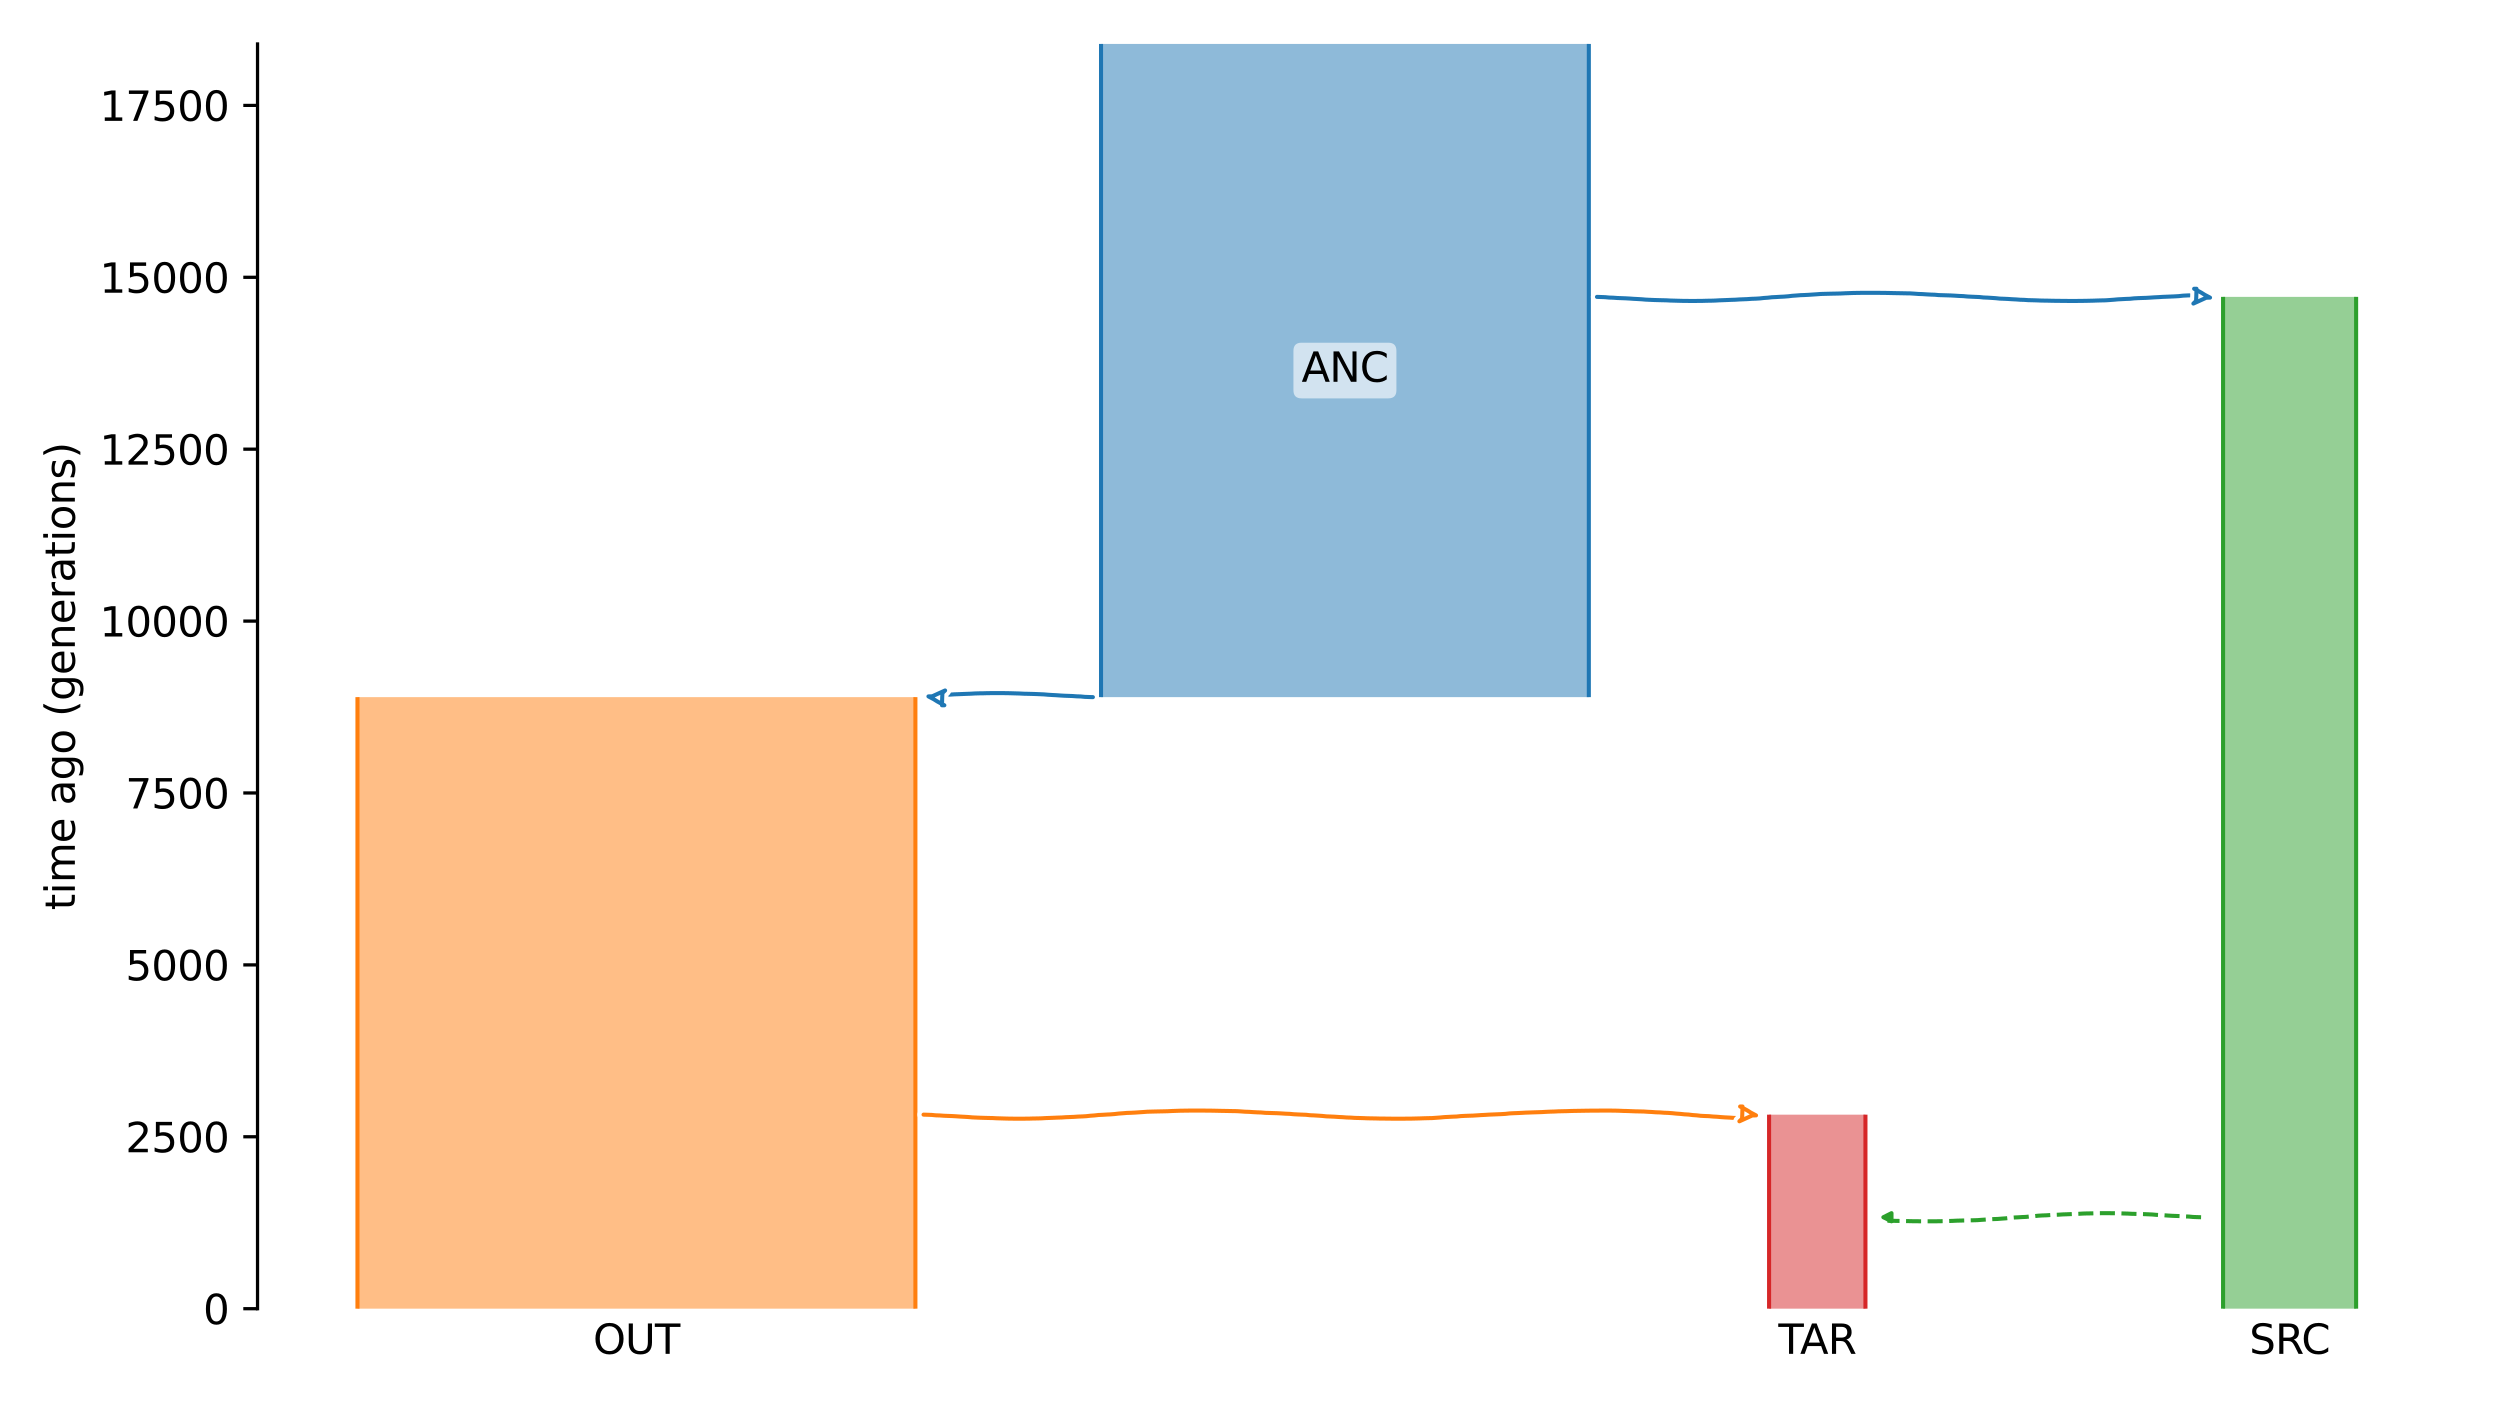 <?xml version="1.0" encoding="utf-8" standalone="no"?>
<!DOCTYPE svg PUBLIC "-//W3C//DTD SVG 1.1//EN"
  "http://www.w3.org/Graphics/SVG/1.1/DTD/svg11.dtd">
<svg xmlns:xlink="http://www.w3.org/1999/xlink" width="614.4pt" height="345.6pt" viewBox="0 0 614.4 345.6" xmlns="http://www.w3.org/2000/svg" version="1.1">
 <defs>
  <style type="text/css">*{stroke-linejoin: round; stroke-linecap: butt}</style>
 </defs>
 <g id="figure_1">
  <g id="patch_1">
   <path d="M 0 345.6 
L 614.4 345.6 
L 614.4 0 
L 0 0 
z
" style="fill: #ffffff"/>
  </g>
  <g id="axes_1">
   <g id="patch_2">
    <path d="M 63.291 321.622 
L 603.6 321.622 
L 603.6 10.8 
L 63.291 10.8 
z
" style="fill: #ffffff"/>
   </g>
   <path d="M 540.937 299.147 
L 539.937 299.116 
L 538.937 299.079 
L 537.937 298.981 
L 536.937 298.949 
L 535.937 298.875 
L 534.937 298.836 
L 533.937 298.801 
L 532.937 298.743 
L 531.937 298.673 
L 530.937 298.621 
L 529.937 298.562 
L 528.937 298.474 
L 527.937 298.427 
L 526.937 298.385 
L 525.937 298.355 
L 524.937 298.328 
L 523.937 298.307 
L 522.937 298.253 
L 521.937 298.225 
L 520.937 298.195 
L 519.937 298.17 
L 518.937 298.159 
L 517.937 298.149 
L 516.937 298.149 
L 515.937 298.158 
L 514.937 298.17 
L 513.937 298.201 
L 512.937 298.212 
L 511.937 298.242 
L 510.937 298.302 
L 509.937 298.339 
L 508.937 298.378 
L 507.937 298.421 
L 506.937 298.454 
L 505.937 298.521 
L 504.937 298.56 
L 503.937 298.603 
L 502.937 298.673 
L 501.937 298.71 
L 500.937 298.768 
L 499.937 298.879 
L 498.937 298.95 
L 497.937 299.063 
L 496.937 299.108 
L 495.937 299.17 
L 494.937 299.218 
L 493.937 299.299 
L 492.937 299.418 
L 491.937 299.488 
L 490.937 299.571 
L 489.937 299.604 
L 488.937 299.655 
L 487.937 299.724 
L 486.937 299.79 
L 485.937 299.867 
L 484.937 299.894 
L 483.937 299.921 
L 482.937 299.943 
L 481.937 299.963 
L 480.937 299.989 
L 479.937 300.039 
L 478.937 300.074 
L 477.937 300.11 
L 476.937 300.125 
L 475.937 300.141 
L 474.937 300.145 
L 473.937 300.147 
L 472.937 300.147 
L 471.937 300.145 
L 470.937 300.131 
L 469.937 300.123 
L 468.937 300.101 
L 467.937 300.078 
L 466.937 300.061 
L 465.937 300.043 
L 464.937 300.022 
L 463.854 300.006 
" clip-path="url(#p8d5a425278)" style="fill: none; stroke-dasharray: 3.7,1.6; stroke-dashoffset: 0; stroke: #2ca02c"/>
   <g id="patch_3">
    <path d="M 270.589 10.8 
L 270.589 171.329 
M 390.471 10.8 
L 390.471 171.329 
" clip-path="url(#p8d5a425278)" style="fill: none; stroke: #ffffff; stroke-width: 3; stroke-linejoin: miter"/>
    <path d="M 270.589 10.8 
L 270.589 171.329 
M 390.471 10.8 
L 390.471 171.329 
" clip-path="url(#p8d5a425278)" style="fill: none; stroke: #1f77b4; stroke-linejoin: miter"/>
    <g id="PolyCollection_1">
     <path d="M 390.471 10.8 
L 270.589 10.8 
L 270.589 171.329 
L 390.471 171.329 
L 390.471 171.329 
L 390.471 10.8 
z
" clip-path="url(#p8d5a425278)" style="fill: #1f77b4; fill-opacity: 0.5"/>
    </g>
    <g id="patch_4">
     <path d="M 87.85 171.329 
L 87.85 321.622 
M 224.968 171.329 
L 224.968 321.622 
" clip-path="url(#p8d5a425278)" style="fill: none; stroke: #ffffff; stroke-width: 3; stroke-linejoin: miter"/>
     <path d="M 87.85 171.329 
L 87.85 321.622 
M 224.968 171.329 
L 224.968 321.622 
" clip-path="url(#p8d5a425278)" style="fill: none; stroke: #ff7f0e; stroke-linejoin: miter"/>
     <g id="PolyCollection_2">
      <path d="M 224.968 171.329 
L 87.85 171.329 
L 87.85 321.622 
L 224.968 321.622 
L 224.968 321.622 
L 224.968 171.329 
z
" clip-path="url(#p8d5a425278)" style="fill: #ff7f0e; fill-opacity: 0.5"/>
     </g>
     <g id="patch_5">
      <path d="M 546.341 72.964 
L 546.341 321.622 
M 579.04 72.964 
L 579.04 321.622 
" clip-path="url(#p8d5a425278)" style="fill: none; stroke: #ffffff; stroke-width: 3; stroke-linejoin: miter"/>
      <path d="M 546.341 72.964 
L 546.341 321.622 
M 579.04 72.964 
L 579.04 321.622 
" clip-path="url(#p8d5a425278)" style="fill: none; stroke: #2ca02c; stroke-linejoin: miter"/>
      <g id="PolyCollection_3">
       <path d="M 579.04 72.964 
L 546.341 72.964 
L 546.341 321.622 
L 579.04 321.622 
L 579.04 321.622 
L 579.04 72.964 
z
" clip-path="url(#p8d5a425278)" style="fill: #2ca02c; fill-opacity: 0.5"/>
      </g>
      <g id="patch_6">
       <path d="M 434.769 273.935 
L 434.769 321.622 
M 458.451 273.935 
L 458.451 321.622 
" clip-path="url(#p8d5a425278)" style="fill: none; stroke: #ffffff; stroke-width: 3; stroke-linejoin: miter"/>
       <path d="M 434.769 273.935 
L 434.769 321.622 
M 458.451 273.935 
L 458.451 321.622 
" clip-path="url(#p8d5a425278)" style="fill: none; stroke: #d62728; stroke-linejoin: miter"/>
       <g id="PolyCollection_4">
        <path d="M 458.451 273.935 
L 434.769 273.935 
L 434.769 321.622 
L 458.451 321.622 
L 458.451 321.622 
L 458.451 273.935 
z
" clip-path="url(#p8d5a425278)" style="fill: #d62728; fill-opacity: 0.5"/>
       </g>
       <g id="matplotlib.axis_1">
        <g id="xtick_1">
         <g id="line2d_1"/>
         <g id="text_1">
          <!-- OUT -->
          <g transform="translate(145.76 332.72) scale(0.1 -0.1)">
           <defs>
            <path id="DejaVuSans-4f" d="M 2522 4238 
Q 1834 4238 1429 3725 
Q 1025 3213 1025 2328 
Q 1025 1447 1429 934 
Q 1834 422 2522 422 
Q 3209 422 3611 934 
Q 4013 1447 4013 2328 
Q 4013 3213 3611 3725 
Q 3209 4238 2522 4238 
z
M 2522 4750 
Q 3503 4750 4090 4092 
Q 4678 3434 4678 2328 
Q 4678 1225 4090 567 
Q 3503 -91 2522 -91 
Q 1538 -91 948 565 
Q 359 1222 359 2328 
Q 359 3434 948 4092 
Q 1538 4750 2522 4750 
z
" transform="scale(0.016)"/>
            <path id="DejaVuSans-55" d="M 556 4666 
L 1191 4666 
L 1191 1831 
Q 1191 1081 1462 751 
Q 1734 422 2344 422 
Q 2950 422 3222 751 
Q 3494 1081 3494 1831 
L 3494 4666 
L 4128 4666 
L 4128 1753 
Q 4128 841 3676 375 
Q 3225 -91 2344 -91 
Q 1459 -91 1007 375 
Q 556 841 556 1753 
L 556 4666 
z
" transform="scale(0.016)"/>
            <path id="DejaVuSans-54" d="M -19 4666 
L 3928 4666 
L 3928 4134 
L 2272 4134 
L 2272 0 
L 1638 0 
L 1638 4134 
L -19 4134 
L -19 4666 
z
" transform="scale(0.016)"/>
           </defs>
           <use xlink:href="#DejaVuSans-4f"/>
           <use xlink:href="#DejaVuSans-55" x="78.711"/>
           <use xlink:href="#DejaVuSans-54" x="151.904"/>
          </g>
         </g>
        </g>
        <g id="xtick_2">
         <g id="line2d_2"/>
         <g id="text_2">
          <!-- SRC -->
          <g transform="translate(552.801 332.72) scale(0.1 -0.1)">
           <defs>
            <path id="DejaVuSans-53" d="M 3425 4513 
L 3425 3897 
Q 3066 4069 2747 4153 
Q 2428 4238 2131 4238 
Q 1616 4238 1336 4038 
Q 1056 3838 1056 3469 
Q 1056 3159 1242 3001 
Q 1428 2844 1947 2747 
L 2328 2669 
Q 3034 2534 3370 2195 
Q 3706 1856 3706 1288 
Q 3706 609 3251 259 
Q 2797 -91 1919 -91 
Q 1588 -91 1214 -16 
Q 841 59 441 206 
L 441 856 
Q 825 641 1194 531 
Q 1563 422 1919 422 
Q 2459 422 2753 634 
Q 3047 847 3047 1241 
Q 3047 1584 2836 1778 
Q 2625 1972 2144 2069 
L 1759 2144 
Q 1053 2284 737 2584 
Q 422 2884 422 3419 
Q 422 4038 858 4394 
Q 1294 4750 2059 4750 
Q 2388 4750 2728 4690 
Q 3069 4631 3425 4513 
z
" transform="scale(0.016)"/>
            <path id="DejaVuSans-52" d="M 2841 2188 
Q 3044 2119 3236 1894 
Q 3428 1669 3622 1275 
L 4263 0 
L 3584 0 
L 2988 1197 
Q 2756 1666 2539 1819 
Q 2322 1972 1947 1972 
L 1259 1972 
L 1259 0 
L 628 0 
L 628 4666 
L 2053 4666 
Q 2853 4666 3247 4331 
Q 3641 3997 3641 3322 
Q 3641 2881 3436 2590 
Q 3231 2300 2841 2188 
z
M 1259 4147 
L 1259 2491 
L 2053 2491 
Q 2509 2491 2742 2702 
Q 2975 2913 2975 3322 
Q 2975 3731 2742 3939 
Q 2509 4147 2053 4147 
L 1259 4147 
z
" transform="scale(0.016)"/>
            <path id="DejaVuSans-43" d="M 4122 4306 
L 4122 3641 
Q 3803 3938 3442 4084 
Q 3081 4231 2675 4231 
Q 1875 4231 1450 3742 
Q 1025 3253 1025 2328 
Q 1025 1406 1450 917 
Q 1875 428 2675 428 
Q 3081 428 3442 575 
Q 3803 722 4122 1019 
L 4122 359 
Q 3791 134 3420 21 
Q 3050 -91 2638 -91 
Q 1578 -91 968 557 
Q 359 1206 359 2328 
Q 359 3453 968 4101 
Q 1578 4750 2638 4750 
Q 3056 4750 3426 4639 
Q 3797 4528 4122 4306 
z
" transform="scale(0.016)"/>
           </defs>
           <use xlink:href="#DejaVuSans-53"/>
           <use xlink:href="#DejaVuSans-52" x="63.477"/>
           <use xlink:href="#DejaVuSans-43" x="127.959"/>
          </g>
         </g>
        </g>
        <g id="xtick_3">
         <g id="line2d_3"/>
         <g id="text_3">
          <!-- TAR -->
          <g transform="translate(437.049 332.72) scale(0.1 -0.1)">
           <defs>
            <path id="DejaVuSans-41" d="M 2188 4044 
L 1331 1722 
L 3047 1722 
L 2188 4044 
z
M 1831 4666 
L 2547 4666 
L 4325 0 
L 3669 0 
L 3244 1197 
L 1141 1197 
L 716 0 
L 50 0 
L 1831 4666 
z
" transform="scale(0.016)"/>
           </defs>
           <use xlink:href="#DejaVuSans-54"/>
           <use xlink:href="#DejaVuSans-41" x="53.334"/>
           <use xlink:href="#DejaVuSans-52" x="121.742"/>
          </g>
         </g>
        </g>
       </g>
       <g id="matplotlib.axis_2">
        <g id="ytick_1">
         <g id="line2d_4">
          <defs>
           <path id="m1fac9e9ac2" d="M 0 0 
L -3.5 0 
" style="stroke: #000000; stroke-width: 0.8"/>
          </defs>
          <g>
           <use xlink:href="#m1fac9e9ac2" x="63.291" y="321.622" style="stroke: #000000; stroke-width: 0.8"/>
          </g>
         </g>
         <g id="text_4">
          <!-- 0 -->
          <g transform="translate(49.928 325.421) scale(0.1 -0.1)">
           <defs>
            <path id="DejaVuSans-30" d="M 2034 4250 
Q 1547 4250 1301 3770 
Q 1056 3291 1056 2328 
Q 1056 1369 1301 889 
Q 1547 409 2034 409 
Q 2525 409 2770 889 
Q 3016 1369 3016 2328 
Q 3016 3291 2770 3770 
Q 2525 4250 2034 4250 
z
M 2034 4750 
Q 2819 4750 3233 4129 
Q 3647 3509 3647 2328 
Q 3647 1150 3233 529 
Q 2819 -91 2034 -91 
Q 1250 -91 836 529 
Q 422 1150 422 2328 
Q 422 3509 836 4129 
Q 1250 4750 2034 4750 
z
" transform="scale(0.016)"/>
           </defs>
           <use xlink:href="#DejaVuSans-30"/>
          </g>
         </g>
        </g>
        <g id="ytick_2">
         <g id="line2d_5">
          <g>
           <use xlink:href="#m1fac9e9ac2" x="63.291" y="279.376" style="stroke: #000000; stroke-width: 0.8"/>
          </g>
         </g>
         <g id="text_5">
          <!-- 2500 -->
          <g transform="translate(30.841 283.176) scale(0.1 -0.1)">
           <defs>
            <path id="DejaVuSans-32" d="M 1228 531 
L 3431 531 
L 3431 0 
L 469 0 
L 469 531 
Q 828 903 1448 1529 
Q 2069 2156 2228 2338 
Q 2531 2678 2651 2914 
Q 2772 3150 2772 3378 
Q 2772 3750 2511 3984 
Q 2250 4219 1831 4219 
Q 1534 4219 1204 4116 
Q 875 4013 500 3803 
L 500 4441 
Q 881 4594 1212 4672 
Q 1544 4750 1819 4750 
Q 2544 4750 2975 4387 
Q 3406 4025 3406 3419 
Q 3406 3131 3298 2873 
Q 3191 2616 2906 2266 
Q 2828 2175 2409 1742 
Q 1991 1309 1228 531 
z
" transform="scale(0.016)"/>
            <path id="DejaVuSans-35" d="M 691 4666 
L 3169 4666 
L 3169 4134 
L 1269 4134 
L 1269 2991 
Q 1406 3038 1543 3061 
Q 1681 3084 1819 3084 
Q 2600 3084 3056 2656 
Q 3513 2228 3513 1497 
Q 3513 744 3044 326 
Q 2575 -91 1722 -91 
Q 1428 -91 1123 -41 
Q 819 9 494 109 
L 494 744 
Q 775 591 1075 516 
Q 1375 441 1709 441 
Q 2250 441 2565 725 
Q 2881 1009 2881 1497 
Q 2881 1984 2565 2268 
Q 2250 2553 1709 2553 
Q 1456 2553 1204 2497 
Q 953 2441 691 2322 
L 691 4666 
z
" transform="scale(0.016)"/>
           </defs>
           <use xlink:href="#DejaVuSans-32"/>
           <use xlink:href="#DejaVuSans-35" x="63.623"/>
           <use xlink:href="#DejaVuSans-30" x="127.246"/>
           <use xlink:href="#DejaVuSans-30" x="190.869"/>
          </g>
         </g>
        </g>
        <g id="ytick_3">
         <g id="line2d_6">
          <g>
           <use xlink:href="#m1fac9e9ac2" x="63.291" y="237.131" style="stroke: #000000; stroke-width: 0.8"/>
          </g>
         </g>
         <g id="text_6">
          <!-- 5000 -->
          <g transform="translate(30.841 240.93) scale(0.1 -0.1)">
           <use xlink:href="#DejaVuSans-35"/>
           <use xlink:href="#DejaVuSans-30" x="63.623"/>
           <use xlink:href="#DejaVuSans-30" x="127.246"/>
           <use xlink:href="#DejaVuSans-30" x="190.869"/>
          </g>
         </g>
        </g>
        <g id="ytick_4">
         <g id="line2d_7">
          <g>
           <use xlink:href="#m1fac9e9ac2" x="63.291" y="194.885" style="stroke: #000000; stroke-width: 0.8"/>
          </g>
         </g>
         <g id="text_7">
          <!-- 7500 -->
          <g transform="translate(30.841 198.684) scale(0.1 -0.1)">
           <defs>
            <path id="DejaVuSans-37" d="M 525 4666 
L 3525 4666 
L 3525 4397 
L 1831 0 
L 1172 0 
L 2766 4134 
L 525 4134 
L 525 4666 
z
" transform="scale(0.016)"/>
           </defs>
           <use xlink:href="#DejaVuSans-37"/>
           <use xlink:href="#DejaVuSans-35" x="63.623"/>
           <use xlink:href="#DejaVuSans-30" x="127.246"/>
           <use xlink:href="#DejaVuSans-30" x="190.869"/>
          </g>
         </g>
        </g>
        <g id="ytick_5">
         <g id="line2d_8">
          <g>
           <use xlink:href="#m1fac9e9ac2" x="63.291" y="152.64" style="stroke: #000000; stroke-width: 0.8"/>
          </g>
         </g>
         <g id="text_8">
          <!-- 10000 -->
          <g transform="translate(24.478 156.439) scale(0.1 -0.1)">
           <defs>
            <path id="DejaVuSans-31" d="M 794 531 
L 1825 531 
L 1825 4091 
L 703 3866 
L 703 4441 
L 1819 4666 
L 2450 4666 
L 2450 531 
L 3481 531 
L 3481 0 
L 794 0 
L 794 531 
z
" transform="scale(0.016)"/>
           </defs>
           <use xlink:href="#DejaVuSans-31"/>
           <use xlink:href="#DejaVuSans-30" x="63.623"/>
           <use xlink:href="#DejaVuSans-30" x="127.246"/>
           <use xlink:href="#DejaVuSans-30" x="190.869"/>
           <use xlink:href="#DejaVuSans-30" x="254.492"/>
          </g>
         </g>
        </g>
        <g id="ytick_6">
         <g id="line2d_9">
          <g>
           <use xlink:href="#m1fac9e9ac2" x="63.291" y="110.394" style="stroke: #000000; stroke-width: 0.8"/>
          </g>
         </g>
         <g id="text_9">
          <!-- 12500 -->
          <g transform="translate(24.478 114.193) scale(0.1 -0.1)">
           <use xlink:href="#DejaVuSans-31"/>
           <use xlink:href="#DejaVuSans-32" x="63.623"/>
           <use xlink:href="#DejaVuSans-35" x="127.246"/>
           <use xlink:href="#DejaVuSans-30" x="190.869"/>
           <use xlink:href="#DejaVuSans-30" x="254.492"/>
          </g>
         </g>
        </g>
        <g id="ytick_7">
         <g id="line2d_10">
          <g>
           <use xlink:href="#m1fac9e9ac2" x="63.291" y="68.148" style="stroke: #000000; stroke-width: 0.8"/>
          </g>
         </g>
         <g id="text_10">
          <!-- 15000 -->
          <g transform="translate(24.478 71.948) scale(0.1 -0.1)">
           <use xlink:href="#DejaVuSans-31"/>
           <use xlink:href="#DejaVuSans-35" x="63.623"/>
           <use xlink:href="#DejaVuSans-30" x="127.246"/>
           <use xlink:href="#DejaVuSans-30" x="190.869"/>
           <use xlink:href="#DejaVuSans-30" x="254.492"/>
          </g>
         </g>
        </g>
        <g id="ytick_8">
         <g id="line2d_11">
          <g>
           <use xlink:href="#m1fac9e9ac2" x="63.291" y="25.903" style="stroke: #000000; stroke-width: 0.8"/>
          </g>
         </g>
         <g id="text_11">
          <!-- 17500 -->
          <g transform="translate(24.478 29.702) scale(0.1 -0.1)">
           <use xlink:href="#DejaVuSans-31"/>
           <use xlink:href="#DejaVuSans-37" x="63.623"/>
           <use xlink:href="#DejaVuSans-35" x="127.246"/>
           <use xlink:href="#DejaVuSans-30" x="190.869"/>
           <use xlink:href="#DejaVuSans-30" x="254.492"/>
          </g>
         </g>
        </g>
        <g id="text_12">
         <!-- time ago (generations) -->
         <g transform="translate(18.398 223.682) rotate(-90) scale(0.1 -0.1)">
          <defs>
           <path id="DejaVuSans-74" d="M 1172 4494 
L 1172 3500 
L 2356 3500 
L 2356 3053 
L 1172 3053 
L 1172 1153 
Q 1172 725 1289 603 
Q 1406 481 1766 481 
L 2356 481 
L 2356 0 
L 1766 0 
Q 1100 0 847 248 
Q 594 497 594 1153 
L 594 3053 
L 172 3053 
L 172 3500 
L 594 3500 
L 594 4494 
L 1172 4494 
z
" transform="scale(0.016)"/>
           <path id="DejaVuSans-69" d="M 603 3500 
L 1178 3500 
L 1178 0 
L 603 0 
L 603 3500 
z
M 603 4863 
L 1178 4863 
L 1178 4134 
L 603 4134 
L 603 4863 
z
" transform="scale(0.016)"/>
           <path id="DejaVuSans-6d" d="M 3328 2828 
Q 3544 3216 3844 3400 
Q 4144 3584 4550 3584 
Q 5097 3584 5394 3201 
Q 5691 2819 5691 2113 
L 5691 0 
L 5113 0 
L 5113 2094 
Q 5113 2597 4934 2840 
Q 4756 3084 4391 3084 
Q 3944 3084 3684 2787 
Q 3425 2491 3425 1978 
L 3425 0 
L 2847 0 
L 2847 2094 
Q 2847 2600 2669 2842 
Q 2491 3084 2119 3084 
Q 1678 3084 1418 2786 
Q 1159 2488 1159 1978 
L 1159 0 
L 581 0 
L 581 3500 
L 1159 3500 
L 1159 2956 
Q 1356 3278 1631 3431 
Q 1906 3584 2284 3584 
Q 2666 3584 2933 3390 
Q 3200 3197 3328 2828 
z
" transform="scale(0.016)"/>
           <path id="DejaVuSans-65" d="M 3597 1894 
L 3597 1613 
L 953 1613 
Q 991 1019 1311 708 
Q 1631 397 2203 397 
Q 2534 397 2845 478 
Q 3156 559 3463 722 
L 3463 178 
Q 3153 47 2828 -22 
Q 2503 -91 2169 -91 
Q 1331 -91 842 396 
Q 353 884 353 1716 
Q 353 2575 817 3079 
Q 1281 3584 2069 3584 
Q 2775 3584 3186 3129 
Q 3597 2675 3597 1894 
z
M 3022 2063 
Q 3016 2534 2758 2815 
Q 2500 3097 2075 3097 
Q 1594 3097 1305 2825 
Q 1016 2553 972 2059 
L 3022 2063 
z
" transform="scale(0.016)"/>
           <path id="DejaVuSans-20" transform="scale(0.016)"/>
           <path id="DejaVuSans-61" d="M 2194 1759 
Q 1497 1759 1228 1600 
Q 959 1441 959 1056 
Q 959 750 1161 570 
Q 1363 391 1709 391 
Q 2188 391 2477 730 
Q 2766 1069 2766 1631 
L 2766 1759 
L 2194 1759 
z
M 3341 1997 
L 3341 0 
L 2766 0 
L 2766 531 
Q 2569 213 2275 61 
Q 1981 -91 1556 -91 
Q 1019 -91 701 211 
Q 384 513 384 1019 
Q 384 1609 779 1909 
Q 1175 2209 1959 2209 
L 2766 2209 
L 2766 2266 
Q 2766 2663 2505 2880 
Q 2244 3097 1772 3097 
Q 1472 3097 1187 3025 
Q 903 2953 641 2809 
L 641 3341 
Q 956 3463 1253 3523 
Q 1550 3584 1831 3584 
Q 2591 3584 2966 3190 
Q 3341 2797 3341 1997 
z
" transform="scale(0.016)"/>
           <path id="DejaVuSans-67" d="M 2906 1791 
Q 2906 2416 2648 2759 
Q 2391 3103 1925 3103 
Q 1463 3103 1205 2759 
Q 947 2416 947 1791 
Q 947 1169 1205 825 
Q 1463 481 1925 481 
Q 2391 481 2648 825 
Q 2906 1169 2906 1791 
z
M 3481 434 
Q 3481 -459 3084 -895 
Q 2688 -1331 1869 -1331 
Q 1566 -1331 1297 -1286 
Q 1028 -1241 775 -1147 
L 775 -588 
Q 1028 -725 1275 -790 
Q 1522 -856 1778 -856 
Q 2344 -856 2625 -561 
Q 2906 -266 2906 331 
L 2906 616 
Q 2728 306 2450 153 
Q 2172 0 1784 0 
Q 1141 0 747 490 
Q 353 981 353 1791 
Q 353 2603 747 3093 
Q 1141 3584 1784 3584 
Q 2172 3584 2450 3431 
Q 2728 3278 2906 2969 
L 2906 3500 
L 3481 3500 
L 3481 434 
z
" transform="scale(0.016)"/>
           <path id="DejaVuSans-6f" d="M 1959 3097 
Q 1497 3097 1228 2736 
Q 959 2375 959 1747 
Q 959 1119 1226 758 
Q 1494 397 1959 397 
Q 2419 397 2687 759 
Q 2956 1122 2956 1747 
Q 2956 2369 2687 2733 
Q 2419 3097 1959 3097 
z
M 1959 3584 
Q 2709 3584 3137 3096 
Q 3566 2609 3566 1747 
Q 3566 888 3137 398 
Q 2709 -91 1959 -91 
Q 1206 -91 779 398 
Q 353 888 353 1747 
Q 353 2609 779 3096 
Q 1206 3584 1959 3584 
z
" transform="scale(0.016)"/>
           <path id="DejaVuSans-28" d="M 1984 4856 
Q 1566 4138 1362 3434 
Q 1159 2731 1159 2009 
Q 1159 1288 1364 580 
Q 1569 -128 1984 -844 
L 1484 -844 
Q 1016 -109 783 600 
Q 550 1309 550 2009 
Q 550 2706 781 3412 
Q 1013 4119 1484 4856 
L 1984 4856 
z
" transform="scale(0.016)"/>
           <path id="DejaVuSans-6e" d="M 3513 2113 
L 3513 0 
L 2938 0 
L 2938 2094 
Q 2938 2591 2744 2837 
Q 2550 3084 2163 3084 
Q 1697 3084 1428 2787 
Q 1159 2491 1159 1978 
L 1159 0 
L 581 0 
L 581 3500 
L 1159 3500 
L 1159 2956 
Q 1366 3272 1645 3428 
Q 1925 3584 2291 3584 
Q 2894 3584 3203 3211 
Q 3513 2838 3513 2113 
z
" transform="scale(0.016)"/>
           <path id="DejaVuSans-72" d="M 2631 2963 
Q 2534 3019 2420 3045 
Q 2306 3072 2169 3072 
Q 1681 3072 1420 2755 
Q 1159 2438 1159 1844 
L 1159 0 
L 581 0 
L 581 3500 
L 1159 3500 
L 1159 2956 
Q 1341 3275 1631 3429 
Q 1922 3584 2338 3584 
Q 2397 3584 2469 3576 
Q 2541 3569 2628 3553 
L 2631 2963 
z
" transform="scale(0.016)"/>
           <path id="DejaVuSans-73" d="M 2834 3397 
L 2834 2853 
Q 2591 2978 2328 3040 
Q 2066 3103 1784 3103 
Q 1356 3103 1142 2972 
Q 928 2841 928 2578 
Q 928 2378 1081 2264 
Q 1234 2150 1697 2047 
L 1894 2003 
Q 2506 1872 2764 1633 
Q 3022 1394 3022 966 
Q 3022 478 2636 193 
Q 2250 -91 1575 -91 
Q 1294 -91 989 -36 
Q 684 19 347 128 
L 347 722 
Q 666 556 975 473 
Q 1284 391 1588 391 
Q 1994 391 2212 530 
Q 2431 669 2431 922 
Q 2431 1156 2273 1281 
Q 2116 1406 1581 1522 
L 1381 1569 
Q 847 1681 609 1914 
Q 372 2147 372 2553 
Q 372 3047 722 3315 
Q 1072 3584 1716 3584 
Q 2034 3584 2315 3537 
Q 2597 3491 2834 3397 
z
" transform="scale(0.016)"/>
           <path id="DejaVuSans-29" d="M 513 4856 
L 1013 4856 
Q 1481 4119 1714 3412 
Q 1947 2706 1947 2009 
Q 1947 1309 1714 600 
Q 1481 -109 1013 -844 
L 513 -844 
Q 928 -128 1133 580 
Q 1338 1288 1338 2009 
Q 1338 2731 1133 3434 
Q 928 4138 513 4856 
z
" transform="scale(0.016)"/>
          </defs>
          <use xlink:href="#DejaVuSans-74"/>
          <use xlink:href="#DejaVuSans-69" x="39.209"/>
          <use xlink:href="#DejaVuSans-6d" x="66.992"/>
          <use xlink:href="#DejaVuSans-65" x="164.404"/>
          <use xlink:href="#DejaVuSans-20" x="225.928"/>
          <use xlink:href="#DejaVuSans-61" x="257.715"/>
          <use xlink:href="#DejaVuSans-67" x="318.994"/>
          <use xlink:href="#DejaVuSans-6f" x="382.471"/>
          <use xlink:href="#DejaVuSans-20" x="443.652"/>
          <use xlink:href="#DejaVuSans-28" x="475.439"/>
          <use xlink:href="#DejaVuSans-67" x="514.453"/>
          <use xlink:href="#DejaVuSans-65" x="577.93"/>
          <use xlink:href="#DejaVuSans-6e" x="639.453"/>
          <use xlink:href="#DejaVuSans-65" x="702.832"/>
          <use xlink:href="#DejaVuSans-72" x="764.355"/>
          <use xlink:href="#DejaVuSans-61" x="805.469"/>
          <use xlink:href="#DejaVuSans-74" x="866.748"/>
          <use xlink:href="#DejaVuSans-69" x="905.957"/>
          <use xlink:href="#DejaVuSans-6f" x="933.74"/>
          <use xlink:href="#DejaVuSans-6e" x="994.922"/>
          <use xlink:href="#DejaVuSans-73" x="1058.301"/>
          <use xlink:href="#DejaVuSans-29" x="1110.4"/>
         </g>
        </g>
       </g>
       <g id="patch_7">
        <path d="M 268.587 171.329 
L 267.587 171.298 
L 266.587 171.261 
L 265.587 171.163 
L 264.587 171.13 
L 263.587 171.057 
L 262.587 171.018 
L 261.587 170.983 
L 260.587 170.925 
L 259.587 170.855 
L 258.587 170.803 
L 257.587 170.744 
L 256.587 170.655 
L 255.587 170.609 
L 254.587 170.567 
L 253.587 170.536 
L 252.587 170.51 
L 251.587 170.489 
L 250.587 170.435 
L 249.587 170.407 
L 248.587 170.377 
L 247.587 170.352 
L 246.587 170.34 
L 245.587 170.33 
L 244.587 170.331 
L 243.587 170.34 
L 242.587 170.352 
L 241.587 170.383 
L 240.587 170.394 
L 239.587 170.424 
L 238.587 170.484 
L 237.587 170.521 
L 236.587 170.56 
L 235.587 170.603 
L 234.587 170.635 
L 233.587 170.703 
L 232.587 170.742 
L 231.587 170.785 
L 230.587 170.855 
L 229.587 170.892 
L 228.085 170.95 
" clip-path="url(#p8d5a425278)" style="fill: none; stroke: #ffffff; stroke-width: 3; stroke-linecap: round"/>
        <path d="M 268.587 171.329 
L 267.587 171.298 
L 266.587 171.261 
L 265.587 171.163 
L 264.587 171.13 
L 263.587 171.057 
L 262.587 171.018 
L 261.587 170.983 
L 260.587 170.925 
L 259.587 170.855 
L 258.587 170.803 
L 257.587 170.744 
L 256.587 170.655 
L 255.587 170.609 
L 254.587 170.567 
L 253.587 170.536 
L 252.587 170.51 
L 251.587 170.489 
L 250.587 170.435 
L 249.587 170.407 
L 248.587 170.377 
L 247.587 170.352 
L 246.587 170.34 
L 245.587 170.33 
L 244.587 170.331 
L 243.587 170.34 
L 242.587 170.352 
L 241.587 170.383 
L 240.587 170.394 
L 239.587 170.424 
L 238.587 170.484 
L 237.587 170.521 
L 236.587 170.56 
L 235.587 170.603 
L 234.587 170.635 
L 233.587 170.703 
L 232.587 170.742 
L 231.587 170.785 
L 230.587 170.855 
L 229.587 170.892 
L 228.085 170.95 
" clip-path="url(#p8d5a425278)" style="fill: none; stroke: #1f77b4; stroke-linecap: round"/>
        <path d="M 232.085 173.329 
L 231.205 172.854 
L 230.327 172.373 
L 229.476 171.839 
L 228.174 171.151 
L 229.102 171.125 
L 230.013 170.713 
L 230.924 170.297 
L 232.266 169.69 
L 231.611 170.329 
L 231.559 171.329 
L 231.5 173.329 
z
" clip-path="url(#p8d5a425278)" style="fill: #ffffff; stroke: #ffffff; stroke-width: 3; stroke-linecap: round"/>
        <path d="M 232.085 173.329 
L 231.205 172.854 
L 230.327 172.373 
L 229.476 171.839 
L 228.174 171.151 
L 229.102 171.125 
L 230.013 170.713 
L 230.924 170.297 
L 232.266 169.69 
L 231.611 170.329 
L 231.559 171.329 
L 231.5 173.329 
z
" clip-path="url(#p8d5a425278)" style="fill: #ffffff; stroke: #1f77b4; stroke-linecap: round"/>
        <g id="patch_8">
         <path d="M 392.473 72.964 
L 393.473 72.996 
L 394.473 73.033 
L 395.473 73.13 
L 396.473 73.163 
L 397.473 73.237 
L 398.473 73.275 
L 399.473 73.311 
L 400.473 73.368 
L 401.473 73.439 
L 402.473 73.491 
L 403.473 73.55 
L 404.473 73.638 
L 405.473 73.684 
L 406.473 73.727 
L 407.473 73.757 
L 408.473 73.783 
L 409.473 73.804 
L 410.473 73.859 
L 411.473 73.887 
L 412.473 73.916 
L 413.473 73.942 
L 414.473 73.953 
L 415.473 73.963 
L 416.473 73.963 
L 417.473 73.953 
L 418.473 73.942 
L 419.473 73.911 
L 420.473 73.899 
L 421.473 73.869 
L 422.473 73.81 
L 423.473 73.772 
L 424.473 73.733 
L 425.473 73.691 
L 426.473 73.658 
L 427.473 73.591 
L 428.473 73.551 
L 429.473 73.509 
L 430.473 73.438 
L 431.473 73.402 
L 432.473 73.343 
L 433.473 73.232 
L 434.473 73.162 
L 435.473 73.049 
L 436.473 73.003 
L 437.473 72.942 
L 438.473 72.893 
L 439.473 72.813 
L 440.473 72.694 
L 441.473 72.624 
L 442.473 72.541 
L 443.473 72.507 
L 444.473 72.456 
L 445.473 72.388 
L 446.473 72.322 
L 447.473 72.245 
L 448.473 72.217 
L 449.473 72.191 
L 450.473 72.168 
L 451.473 72.149 
L 452.473 72.122 
L 453.473 72.072 
L 454.473 72.037 
L 455.473 72.002 
L 456.473 71.986 
L 457.473 71.97 
L 458.473 71.967 
L 459.473 71.965 
L 460.473 71.965 
L 461.473 71.967 
L 462.473 71.98 
L 463.473 71.989 
L 464.473 72.01 
L 465.473 72.033 
L 466.473 72.05 
L 467.473 72.069 
L 468.473 72.089 
L 469.473 72.106 
L 470.473 72.169 
L 471.473 72.244 
L 472.473 72.277 
L 473.473 72.344 
L 474.473 72.398 
L 475.473 72.432 
L 476.473 72.522 
L 477.473 72.551 
L 478.473 72.582 
L 479.473 72.613 
L 480.473 72.668 
L 481.473 72.733 
L 482.473 72.771 
L 483.473 72.867 
L 484.473 72.916 
L 485.473 72.96 
L 486.473 73 
L 487.473 73.108 
L 488.473 73.15 
L 489.473 73.212 
L 490.473 73.282 
L 491.473 73.387 
L 492.473 73.424 
L 493.473 73.47 
L 494.473 73.538 
L 495.473 73.587 
L 496.473 73.664 
L 497.473 73.695 
L 498.473 73.764 
L 499.473 73.788 
L 500.473 73.817 
L 501.473 73.859 
L 502.473 73.88 
L 503.473 73.894 
L 504.473 73.921 
L 505.473 73.93 
L 506.473 73.943 
L 507.473 73.954 
L 508.473 73.96 
L 509.473 73.964 
L 510.473 73.959 
L 511.473 73.945 
L 512.473 73.938 
L 513.473 73.913 
L 514.473 73.89 
L 515.473 73.853 
L 516.473 73.827 
L 517.473 73.805 
L 518.473 73.736 
L 519.473 73.662 
L 520.473 73.568 
L 521.473 73.517 
L 522.473 73.463 
L 523.473 73.428 
L 524.473 73.322 
L 525.473 73.269 
L 526.473 73.232 
L 527.473 73.201 
L 528.473 73.14 
L 529.473 73.073 
L 530.473 73.024 
L 531.473 72.959 
L 532.473 72.92 
L 533.473 72.878 
L 534.473 72.836 
L 535.473 72.777 
L 536.473 72.664 
L 537.473 72.612 
L 538.473 72.572 
L 539.473 72.525 
L 540.473 72.468 
L 541.473 72.436 
L 543.227 72.399 
" clip-path="url(#p8d5a425278)" style="fill: none; stroke: #ffffff; stroke-width: 3; stroke-linecap: round"/>
         <path d="M 392.473 72.964 
L 393.473 72.996 
L 394.473 73.033 
L 395.473 73.13 
L 396.473 73.163 
L 397.473 73.237 
L 398.473 73.275 
L 399.473 73.311 
L 400.473 73.368 
L 401.473 73.439 
L 402.473 73.491 
L 403.473 73.55 
L 404.473 73.638 
L 405.473 73.684 
L 406.473 73.727 
L 407.473 73.757 
L 408.473 73.783 
L 409.473 73.804 
L 410.473 73.859 
L 411.473 73.887 
L 412.473 73.916 
L 413.473 73.942 
L 414.473 73.953 
L 415.473 73.963 
L 416.473 73.963 
L 417.473 73.953 
L 418.473 73.942 
L 419.473 73.911 
L 420.473 73.899 
L 421.473 73.869 
L 422.473 73.81 
L 423.473 73.772 
L 424.473 73.733 
L 425.473 73.691 
L 426.473 73.658 
L 427.473 73.591 
L 428.473 73.551 
L 429.473 73.509 
L 430.473 73.438 
L 431.473 73.402 
L 432.473 73.343 
L 433.473 73.232 
L 434.473 73.162 
L 435.473 73.049 
L 436.473 73.003 
L 437.473 72.942 
L 438.473 72.893 
L 439.473 72.813 
L 440.473 72.694 
L 441.473 72.624 
L 442.473 72.541 
L 443.473 72.507 
L 444.473 72.456 
L 445.473 72.388 
L 446.473 72.322 
L 447.473 72.245 
L 448.473 72.217 
L 449.473 72.191 
L 450.473 72.168 
L 451.473 72.149 
L 452.473 72.122 
L 453.473 72.072 
L 454.473 72.037 
L 455.473 72.002 
L 456.473 71.986 
L 457.473 71.97 
L 458.473 71.967 
L 459.473 71.965 
L 460.473 71.965 
L 461.473 71.967 
L 462.473 71.98 
L 463.473 71.989 
L 464.473 72.01 
L 465.473 72.033 
L 466.473 72.05 
L 467.473 72.069 
L 468.473 72.089 
L 469.473 72.106 
L 470.473 72.169 
L 471.473 72.244 
L 472.473 72.277 
L 473.473 72.344 
L 474.473 72.398 
L 475.473 72.432 
L 476.473 72.522 
L 477.473 72.551 
L 478.473 72.582 
L 479.473 72.613 
L 480.473 72.668 
L 481.473 72.733 
L 482.473 72.771 
L 483.473 72.867 
L 484.473 72.916 
L 485.473 72.96 
L 486.473 73 
L 487.473 73.108 
L 488.473 73.15 
L 489.473 73.212 
L 490.473 73.282 
L 491.473 73.387 
L 492.473 73.424 
L 493.473 73.47 
L 494.473 73.538 
L 495.473 73.587 
L 496.473 73.664 
L 497.473 73.695 
L 498.473 73.764 
L 499.473 73.788 
L 500.473 73.817 
L 501.473 73.859 
L 502.473 73.88 
L 503.473 73.894 
L 504.473 73.921 
L 505.473 73.93 
L 506.473 73.943 
L 507.473 73.954 
L 508.473 73.96 
L 509.473 73.964 
L 510.473 73.959 
L 511.473 73.945 
L 512.473 73.938 
L 513.473 73.913 
L 514.473 73.89 
L 515.473 73.853 
L 516.473 73.827 
L 517.473 73.805 
L 518.473 73.736 
L 519.473 73.662 
L 520.473 73.568 
L 521.473 73.517 
L 522.473 73.463 
L 523.473 73.428 
L 524.473 73.322 
L 525.473 73.269 
L 526.473 73.232 
L 527.473 73.201 
L 528.473 73.14 
L 529.473 73.073 
L 530.473 73.024 
L 531.473 72.959 
L 532.473 72.92 
L 533.473 72.878 
L 534.473 72.836 
L 535.473 72.777 
L 536.473 72.664 
L 537.473 72.612 
L 538.473 72.572 
L 539.473 72.525 
L 540.473 72.468 
L 541.473 72.436 
L 543.227 72.399 
" clip-path="url(#p8d5a425278)" style="fill: none; stroke: #1f77b4; stroke-linecap: round"/>
         <path d="M 539.227 70.964 
L 540.107 71.44 
L 540.985 71.92 
L 541.836 72.455 
L 543.138 73.142 
L 542.211 73.168 
L 541.299 73.581 
L 540.389 73.996 
L 539.046 74.603 
L 539.701 73.964 
L 539.753 72.964 
L 539.812 70.964 
z
" clip-path="url(#p8d5a425278)" style="fill: #ffffff; stroke: #ffffff; stroke-width: 3; stroke-linecap: round"/>
         <path d="M 539.227 70.964 
L 540.107 71.44 
L 540.985 71.92 
L 541.836 72.455 
L 543.138 73.142 
L 542.211 73.168 
L 541.299 73.581 
L 540.389 73.996 
L 539.046 74.603 
L 539.701 73.964 
L 539.753 72.964 
L 539.812 70.964 
z
" clip-path="url(#p8d5a425278)" style="fill: #ffffff; stroke: #1f77b4; stroke-linecap: round"/>
         <g id="patch_9">
          <path d="M 226.969 273.935 
L 227.969 273.966 
L 228.969 274.003 
L 229.969 274.101 
L 230.969 274.134 
L 231.969 274.207 
L 232.969 274.246 
L 233.969 274.281 
L 234.969 274.339 
L 235.969 274.409 
L 236.969 274.461 
L 237.969 274.52 
L 238.969 274.609 
L 239.969 274.655 
L 240.969 274.697 
L 241.969 274.728 
L 242.969 274.754 
L 243.969 274.775 
L 244.969 274.829 
L 245.969 274.857 
L 246.969 274.887 
L 247.969 274.912 
L 248.969 274.924 
L 249.969 274.934 
L 250.969 274.933 
L 251.969 274.924 
L 252.969 274.912 
L 253.969 274.881 
L 254.969 274.87 
L 255.969 274.84 
L 256.969 274.78 
L 257.969 274.743 
L 258.969 274.704 
L 259.969 274.661 
L 260.969 274.629 
L 261.969 274.561 
L 262.969 274.522 
L 263.969 274.48 
L 264.969 274.409 
L 265.969 274.373 
L 266.969 274.314 
L 267.969 274.203 
L 268.969 274.133 
L 269.969 274.02 
L 270.969 273.974 
L 271.969 273.913 
L 272.969 273.864 
L 273.969 273.783 
L 274.969 273.665 
L 275.969 273.594 
L 276.969 273.511 
L 277.969 273.478 
L 278.969 273.427 
L 279.969 273.358 
L 280.969 273.292 
L 281.969 273.215 
L 282.969 273.188 
L 283.969 273.162 
L 284.969 273.139 
L 285.969 273.119 
L 286.969 273.093 
L 287.969 273.043 
L 288.969 273.008 
L 289.969 272.972 
L 290.969 272.957 
L 291.969 272.941 
L 292.969 272.938 
L 293.969 272.935 
L 294.969 272.936 
L 295.969 272.938 
L 296.969 272.951 
L 297.969 272.959 
L 298.969 272.981 
L 299.969 273.004 
L 300.969 273.021 
L 301.969 273.04 
L 302.969 273.06 
L 303.969 273.077 
L 304.969 273.139 
L 305.969 273.215 
L 306.969 273.247 
L 307.969 273.315 
L 308.969 273.369 
L 309.969 273.403 
L 310.969 273.493 
L 311.969 273.521 
L 312.969 273.553 
L 313.969 273.584 
L 314.969 273.639 
L 315.969 273.703 
L 316.969 273.741 
L 317.969 273.837 
L 318.969 273.887 
L 319.969 273.931 
L 320.969 273.971 
L 321.969 274.079 
L 322.969 274.121 
L 323.969 274.183 
L 324.969 274.253 
L 325.969 274.357 
L 326.969 274.394 
L 327.969 274.44 
L 328.969 274.509 
L 329.969 274.557 
L 330.969 274.635 
L 331.969 274.666 
L 332.969 274.735 
L 333.969 274.759 
L 334.969 274.788 
L 335.969 274.83 
L 336.969 274.851 
L 337.969 274.865 
L 338.969 274.892 
L 339.969 274.901 
L 340.969 274.914 
L 341.969 274.925 
L 342.969 274.93 
L 343.969 274.935 
L 344.969 274.929 
L 345.969 274.916 
L 346.969 274.909 
L 347.969 274.884 
L 348.969 274.86 
L 349.969 274.824 
L 350.969 274.798 
L 351.969 274.776 
L 352.969 274.707 
L 353.969 274.633 
L 354.969 274.539 
L 355.969 274.488 
L 356.969 274.434 
L 357.969 274.398 
L 358.969 274.292 
L 359.969 274.24 
L 360.969 274.203 
L 361.969 274.172 
L 362.969 274.111 
L 363.969 274.043 
L 364.969 273.995 
L 365.969 273.929 
L 366.969 273.891 
L 367.969 273.849 
L 368.969 273.807 
L 369.969 273.748 
L 370.969 273.634 
L 371.969 273.582 
L 372.969 273.543 
L 373.969 273.496 
L 374.969 273.439 
L 375.969 273.406 
L 376.969 273.37 
L 377.969 273.338 
L 378.969 273.304 
L 379.969 273.245 
L 380.969 273.2 
L 381.969 273.171 
L 382.969 273.12 
L 383.969 273.095 
L 384.969 273.074 
L 385.969 273.039 
L 386.969 273.015 
L 387.969 273.001 
L 388.969 272.982 
L 389.969 272.966 
L 390.969 272.953 
L 391.969 272.948 
L 392.969 272.941 
L 393.969 272.936 
L 394.969 272.937 
L 395.969 272.94 
L 396.969 272.951 
L 397.969 272.979 
L 398.969 273.023 
L 399.969 273.044 
L 400.969 273.085 
L 401.969 273.125 
L 402.969 273.144 
L 403.969 273.167 
L 404.969 273.233 
L 405.969 273.283 
L 406.969 273.357 
L 407.969 273.388 
L 408.969 273.465 
L 409.969 273.503 
L 410.969 273.577 
L 411.969 273.681 
L 412.969 273.751 
L 413.969 273.856 
L 414.969 273.911 
L 415.969 274.035 
L 416.969 274.105 
L 417.969 274.221 
L 418.969 274.271 
L 419.969 274.307 
L 420.969 274.398 
L 421.969 274.452 
L 422.969 274.54 
L 423.969 274.609 
L 424.969 274.656 
L 425.969 274.728 
L 426.969 274.778 
L 427.969 274.795 
L 428.969 274.822 
L 429.969 274.842 
L 431.65 274.861 
" clip-path="url(#p8d5a425278)" style="fill: none; stroke: #ffffff; stroke-width: 3; stroke-linecap: round"/>
          <path d="M 226.969 273.935 
L 227.969 273.966 
L 228.969 274.003 
L 229.969 274.101 
L 230.969 274.134 
L 231.969 274.207 
L 232.969 274.246 
L 233.969 274.281 
L 234.969 274.339 
L 235.969 274.409 
L 236.969 274.461 
L 237.969 274.52 
L 238.969 274.609 
L 239.969 274.655 
L 240.969 274.697 
L 241.969 274.728 
L 242.969 274.754 
L 243.969 274.775 
L 244.969 274.829 
L 245.969 274.857 
L 246.969 274.887 
L 247.969 274.912 
L 248.969 274.924 
L 249.969 274.934 
L 250.969 274.933 
L 251.969 274.924 
L 252.969 274.912 
L 253.969 274.881 
L 254.969 274.87 
L 255.969 274.84 
L 256.969 274.78 
L 257.969 274.743 
L 258.969 274.704 
L 259.969 274.661 
L 260.969 274.629 
L 261.969 274.561 
L 262.969 274.522 
L 263.969 274.48 
L 264.969 274.409 
L 265.969 274.373 
L 266.969 274.314 
L 267.969 274.203 
L 268.969 274.133 
L 269.969 274.02 
L 270.969 273.974 
L 271.969 273.913 
L 272.969 273.864 
L 273.969 273.783 
L 274.969 273.665 
L 275.969 273.594 
L 276.969 273.511 
L 277.969 273.478 
L 278.969 273.427 
L 279.969 273.358 
L 280.969 273.292 
L 281.969 273.215 
L 282.969 273.188 
L 283.969 273.162 
L 284.969 273.139 
L 285.969 273.119 
L 286.969 273.093 
L 287.969 273.043 
L 288.969 273.008 
L 289.969 272.972 
L 290.969 272.957 
L 291.969 272.941 
L 292.969 272.938 
L 293.969 272.935 
L 294.969 272.936 
L 295.969 272.938 
L 296.969 272.951 
L 297.969 272.959 
L 298.969 272.981 
L 299.969 273.004 
L 300.969 273.021 
L 301.969 273.04 
L 302.969 273.06 
L 303.969 273.077 
L 304.969 273.139 
L 305.969 273.215 
L 306.969 273.247 
L 307.969 273.315 
L 308.969 273.369 
L 309.969 273.403 
L 310.969 273.493 
L 311.969 273.521 
L 312.969 273.553 
L 313.969 273.584 
L 314.969 273.639 
L 315.969 273.703 
L 316.969 273.741 
L 317.969 273.837 
L 318.969 273.887 
L 319.969 273.931 
L 320.969 273.971 
L 321.969 274.079 
L 322.969 274.121 
L 323.969 274.183 
L 324.969 274.253 
L 325.969 274.357 
L 326.969 274.394 
L 327.969 274.44 
L 328.969 274.509 
L 329.969 274.557 
L 330.969 274.635 
L 331.969 274.666 
L 332.969 274.735 
L 333.969 274.759 
L 334.969 274.788 
L 335.969 274.83 
L 336.969 274.851 
L 337.969 274.865 
L 338.969 274.892 
L 339.969 274.901 
L 340.969 274.914 
L 341.969 274.925 
L 342.969 274.93 
L 343.969 274.935 
L 344.969 274.929 
L 345.969 274.916 
L 346.969 274.909 
L 347.969 274.884 
L 348.969 274.86 
L 349.969 274.824 
L 350.969 274.798 
L 351.969 274.776 
L 352.969 274.707 
L 353.969 274.633 
L 354.969 274.539 
L 355.969 274.488 
L 356.969 274.434 
L 357.969 274.398 
L 358.969 274.292 
L 359.969 274.24 
L 360.969 274.203 
L 361.969 274.172 
L 362.969 274.111 
L 363.969 274.043 
L 364.969 273.995 
L 365.969 273.929 
L 366.969 273.891 
L 367.969 273.849 
L 368.969 273.807 
L 369.969 273.748 
L 370.969 273.634 
L 371.969 273.582 
L 372.969 273.543 
L 373.969 273.496 
L 374.969 273.439 
L 375.969 273.406 
L 376.969 273.37 
L 377.969 273.338 
L 378.969 273.304 
L 379.969 273.245 
L 380.969 273.2 
L 381.969 273.171 
L 382.969 273.12 
L 383.969 273.095 
L 384.969 273.074 
L 385.969 273.039 
L 386.969 273.015 
L 387.969 273.001 
L 388.969 272.982 
L 389.969 272.966 
L 390.969 272.953 
L 391.969 272.948 
L 392.969 272.941 
L 393.969 272.936 
L 394.969 272.937 
L 395.969 272.94 
L 396.969 272.951 
L 397.969 272.979 
L 398.969 273.023 
L 399.969 273.044 
L 400.969 273.085 
L 401.969 273.125 
L 402.969 273.144 
L 403.969 273.167 
L 404.969 273.233 
L 405.969 273.283 
L 406.969 273.357 
L 407.969 273.388 
L 408.969 273.465 
L 409.969 273.503 
L 410.969 273.577 
L 411.969 273.681 
L 412.969 273.751 
L 413.969 273.856 
L 414.969 273.911 
L 415.969 274.035 
L 416.969 274.105 
L 417.969 274.221 
L 418.969 274.271 
L 419.969 274.307 
L 420.969 274.398 
L 421.969 274.452 
L 422.969 274.54 
L 423.969 274.609 
L 424.969 274.656 
L 425.969 274.728 
L 426.969 274.778 
L 427.969 274.795 
L 428.969 274.822 
L 429.969 274.842 
L 431.65 274.861 
" clip-path="url(#p8d5a425278)" style="fill: none; stroke: #ff7f0e; stroke-linecap: round"/>
          <path d="M 427.65 271.935 
L 428.531 272.41 
L 429.409 272.891 
L 430.259 273.425 
L 431.562 274.113 
L 430.634 274.139 
L 429.723 274.551 
L 428.812 274.967 
L 427.47 275.574 
L 428.125 274.935 
L 428.177 273.935 
L 428.236 271.935 
z
" clip-path="url(#p8d5a425278)" style="fill: #ffffff; stroke: #ffffff; stroke-width: 3; stroke-linecap: round"/>
          <path d="M 427.65 271.935 
L 428.531 272.41 
L 429.409 272.891 
L 430.259 273.425 
L 431.562 274.113 
L 430.634 274.139 
L 429.723 274.551 
L 428.812 274.967 
L 427.47 275.574 
L 428.125 274.935 
L 428.177 273.935 
L 428.236 271.935 
z
" clip-path="url(#p8d5a425278)" style="fill: #ffffff; stroke: #ff7f0e; stroke-linecap: round"/>
          <path d="M 463.854 299.147 
" clip-path="url(#p8d5a425278)" style="fill: none; stroke-dasharray: 3.7,1.6; stroke-dashoffset: 0; stroke: #2ca02c"/>
          <path d="M 462.854 299.147 
L 464.854 300.147 
L 464.854 298.147 
z
" clip-path="url(#p8d5a425278)" style="fill: #2ca02c; stroke: #2ca02c; stroke-linejoin: miter"/>
          <g id="patch_10">
           <path d="M 63.291 321.622 
L 63.291 10.8 
" style="fill: none; stroke: #000000; stroke-width: 0.8; stroke-linejoin: miter; stroke-linecap: square"/>
          </g>
          <g id="text_13">
           <g id="patch_11">
            <path d="M 319.877 97.904 
L 341.182 97.904 
Q 343.182 97.904 343.182 95.904 
L 343.182 86.225 
Q 343.182 84.225 341.182 84.225 
L 319.877 84.225 
Q 317.877 84.225 317.877 86.225 
L 317.877 95.904 
Q 317.877 97.904 319.877 97.904 
z
" style="fill: #ffffff; opacity: 0.6"/>
           </g>
           <!-- ANC -->
           <g transform="translate(319.877 93.824) scale(0.1 -0.1)">
            <defs>
             <path id="DejaVuSans-4e" d="M 628 4666 
L 1478 4666 
L 3547 763 
L 3547 4666 
L 4159 4666 
L 4159 0 
L 3309 0 
L 1241 3903 
L 1241 0 
L 628 0 
L 628 4666 
z
" transform="scale(0.016)"/>
            </defs>
            <use xlink:href="#DejaVuSans-41"/>
            <use xlink:href="#DejaVuSans-4e" x="68.408"/>
            <use xlink:href="#DejaVuSans-43" x="143.213"/>
           </g>
          </g>
         </g>
        </g>
        <defs>
         <clipPath id="p8d5a425278">
          <rect x="63.291" y="10.8" width="540.309" height="310.822"/>
         </clipPath>
        </defs>
       </g>
      </g>
     </g>
    </g>
   </g>
  </g>
 </g>
</svg>
